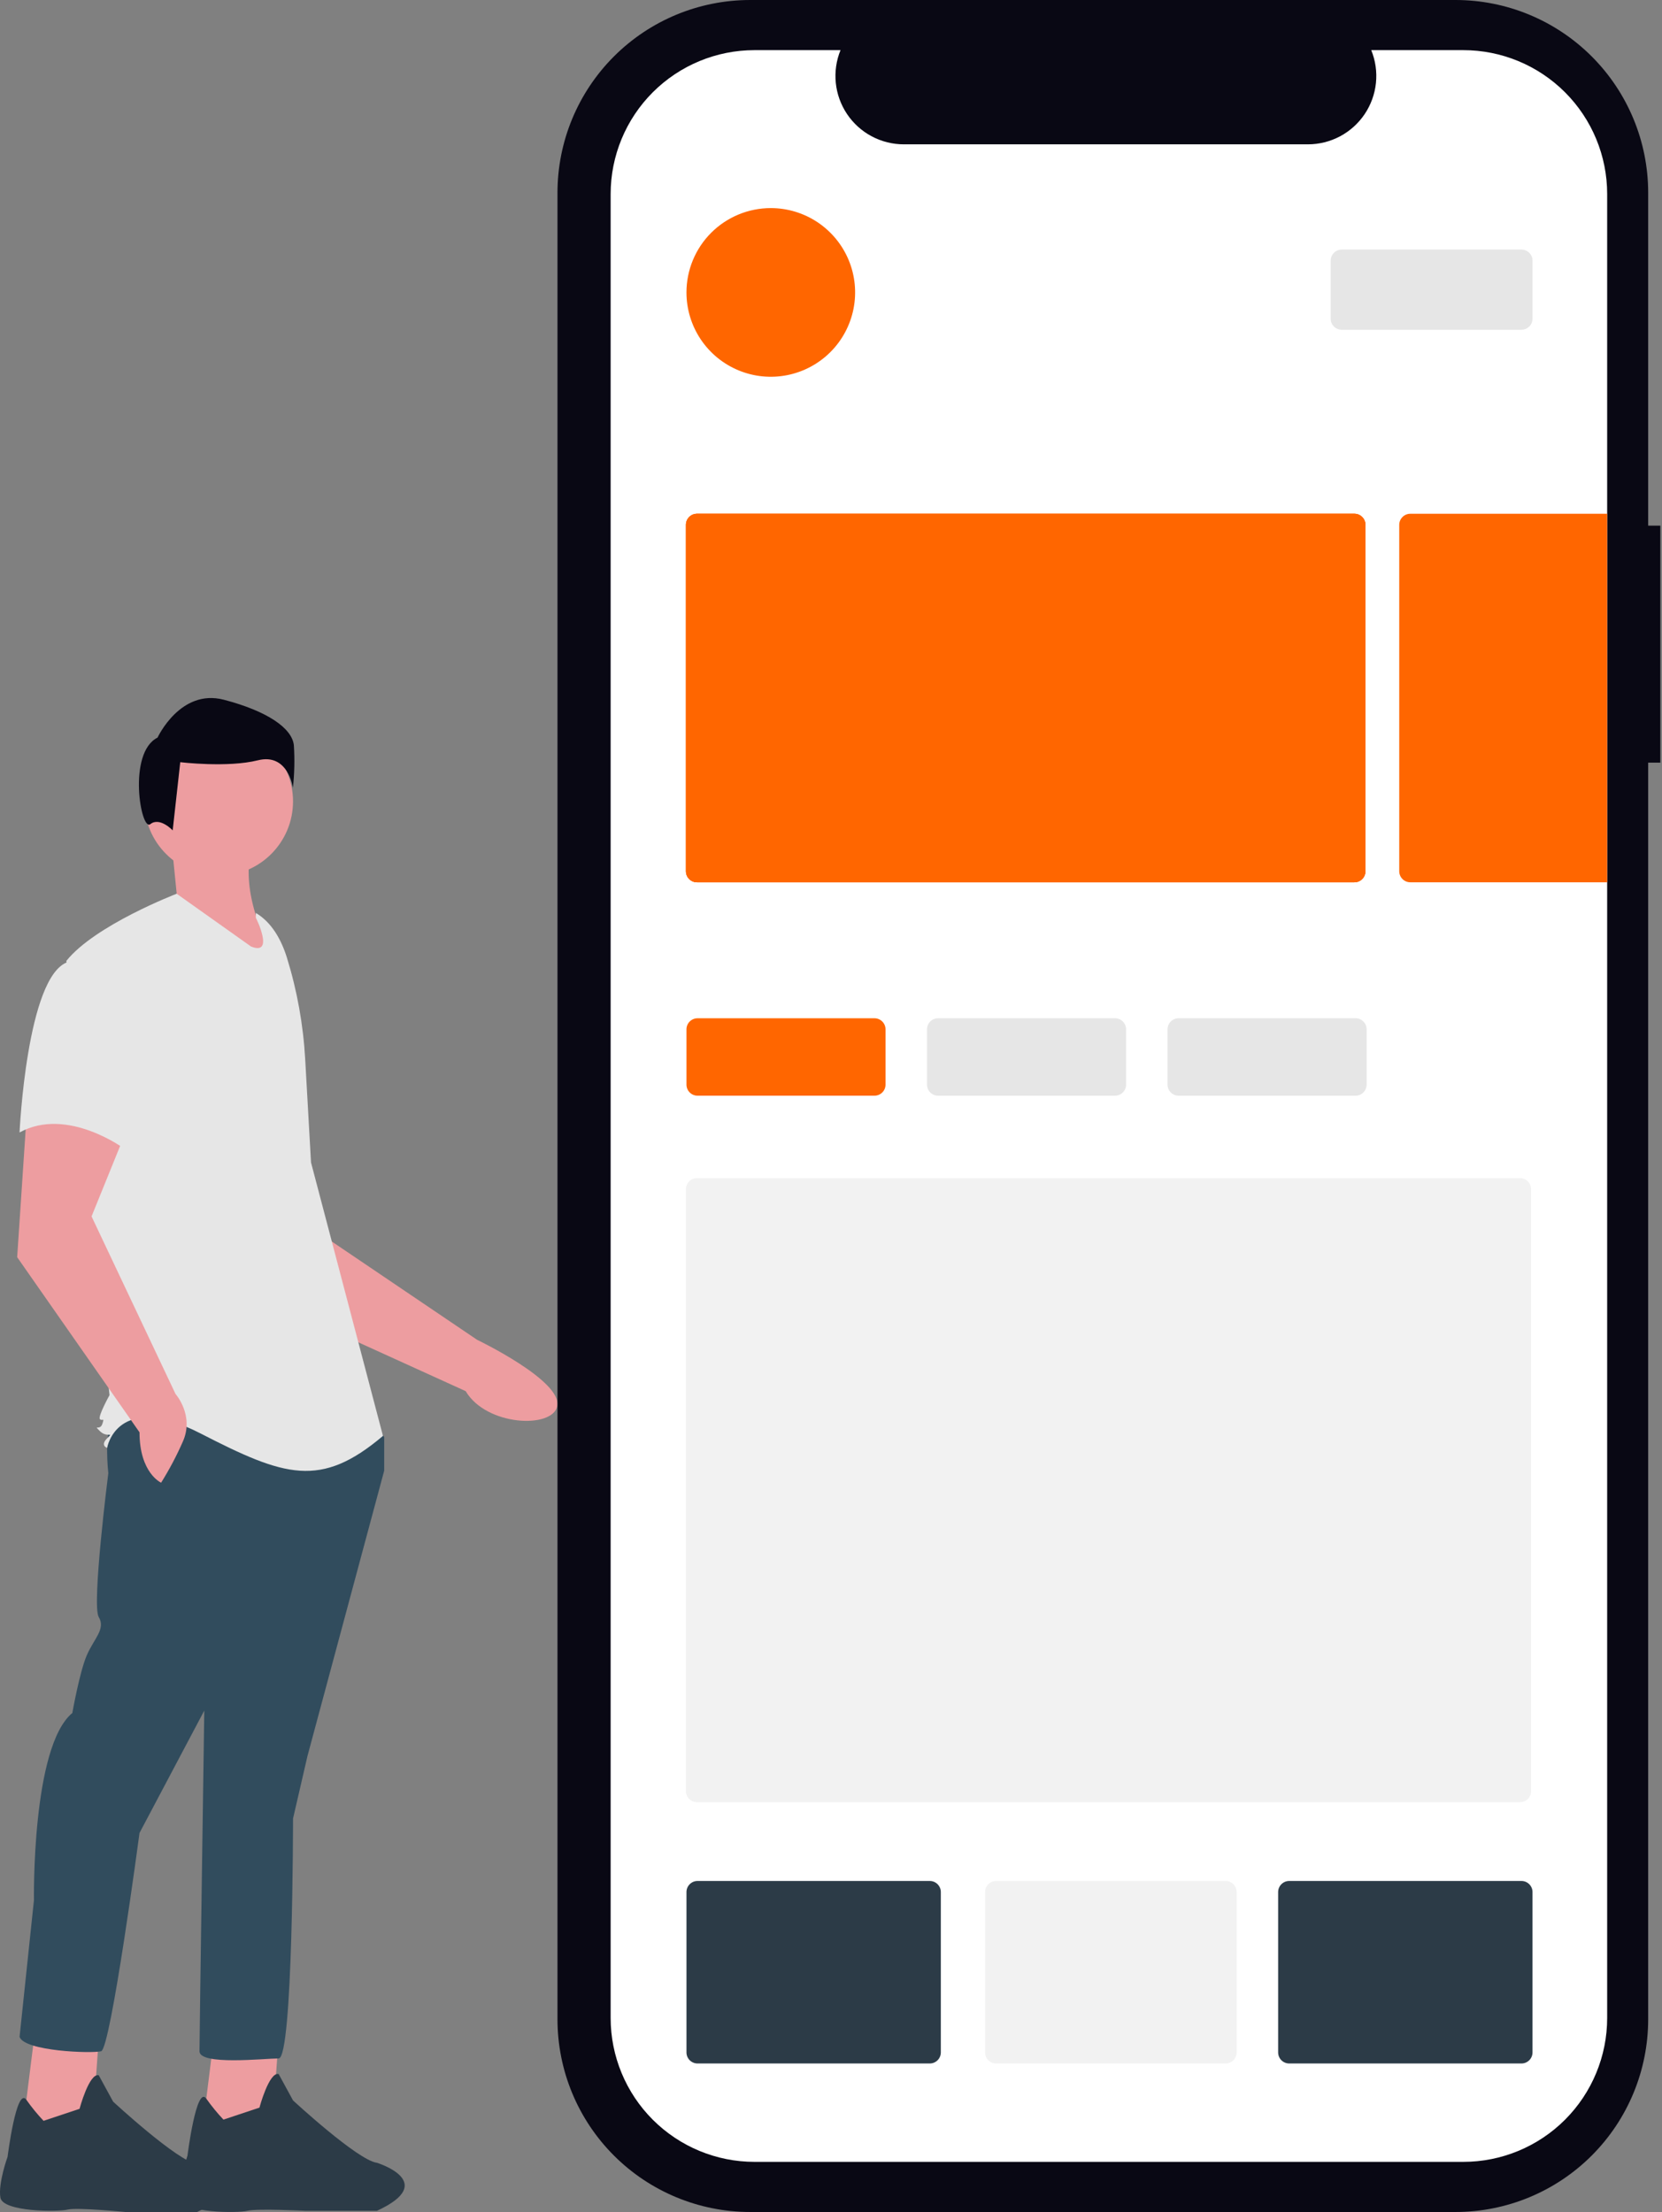 <svg width="263" height="350" viewBox="0 0 263 350" fill="none" xmlns="http://www.w3.org/2000/svg">
<rect x="0" y="0" width="263" height="350" fill="#808080" stroke="none"/>
<path d="M32.629 185.754L42.921 206.128L73.689 220.117C76.975 225.67 87.417 226.095 88.177 222.506C89.029 218.477 75.495 211.993 75.495 211.993L49.757 194.584L47.505 179.598L32.629 185.754Z" fill="#ED9DA0"/>
<path d="M33.843 322.477L31.945 337.659L42.953 338.419L44.091 322.477L33.843 322.477Z" fill="#ED9DA0"/>
<path d="M35.36 335.383C34.376 334.343 33.468 333.233 32.644 332.062C31.068 329.878 29.668 341.077 29.668 341.077C29.668 341.077 28.149 345.632 28.53 347.91C28.911 350.188 37.64 350.188 39.159 349.809C40.678 349.431 48.268 349.809 48.268 349.809H59.656C69.526 345.254 59.656 342.217 59.656 342.217C56.619 341.838 46.371 332.348 46.371 332.348L44.093 328.172C42.575 327.793 41.056 333.487 41.056 333.487L35.36 335.383Z" fill="#2C3B47"/>
<path d="M5.373 322.668L3.474 337.85L14.482 338.609L15.62 322.666L5.373 322.668Z" fill="#ED9DA0"/>
<path d="M6.893 335.575C5.909 334.534 5.001 333.424 4.176 332.253C2.598 330.07 1.199 341.269 1.199 341.269C1.199 341.269 -0.319 345.444 0.061 347.721C0.442 349.999 9.171 349.997 10.69 349.621C12.209 349.245 19.799 350.001 19.799 350.001H31.187C41.057 345.446 31.187 342.409 31.187 342.409C28.15 342.029 17.902 332.539 17.902 332.539L15.624 328.364C14.106 327.984 12.587 333.678 12.587 333.678L6.893 335.575Z" fill="#2C3B47"/>
<path d="M17.901 224.735C16.382 226.634 17.142 233.085 17.142 233.085C17.142 233.085 14.485 253.963 15.623 255.86C16.762 257.758 14.864 259.277 13.724 261.934C12.584 264.592 11.446 271.044 11.446 271.044C4.993 276.358 5.372 300.651 5.372 300.651L3.097 322.288C3.856 324.565 14.485 324.945 16.004 324.565C17.523 324.186 22.078 290.023 22.078 290.023L32.326 270.664C32.326 270.664 31.567 322.287 31.567 324.566C31.567 326.845 41.815 325.704 44.093 325.704C46.371 325.704 46.371 287.745 46.371 287.745L48.649 277.876L60.795 232.706V227.39L58.896 224.733C58.896 224.733 19.419 222.837 17.901 224.735Z" fill="#314C5D"/>
<path d="M40.485 132.307C38.1 137.618 39.512 145.038 44.284 153.184L24.925 144.074L27.961 141.417L27.204 133.827L40.485 132.307Z" fill="#ED9DA0"/>
<path d="M34.601 138.57C41.1 138.57 46.369 133.302 46.369 126.803C46.369 120.304 41.1 115.035 34.601 115.035C28.102 115.035 22.834 120.304 22.834 126.803C22.834 133.302 28.102 138.57 34.601 138.57Z" fill="#ED9DA0"/>
<path d="M40.486 144.453C43.021 145.961 44.538 148.73 45.408 151.548C47.02 156.764 47.989 162.158 48.296 167.609L49.215 183.929L60.603 227.202C50.734 235.553 45.042 233.655 31.754 226.822C18.467 219.99 16.95 229.101 16.95 229.101C16.95 229.101 15.812 228.722 16.95 227.583C18.087 226.445 16.95 227.583 15.812 226.446C14.675 225.308 15.812 226.446 16.192 225.308C16.572 224.171 16.192 224.928 15.812 224.549C15.433 224.17 17.331 220.75 17.331 220.75L14.295 192.28L10.497 152.045C15.052 146.351 27.957 141.416 27.957 141.416L39.726 149.767C43.525 151.285 40.485 145.212 40.485 145.212L40.486 144.453Z" fill="#E6E6E6"/>
<path d="M4.235 176.148L2.717 198.923L22.078 226.633C22.078 233.086 25.494 234.605 25.494 234.605C26.788 232.54 27.93 230.383 28.911 228.152C30.81 223.976 27.773 220.56 27.773 220.56L14.488 192.471L20.182 178.427L4.235 176.148Z" fill="#ED9DA0"/>
<path d="M10.686 152.236C4.233 154.513 3.094 179.187 3.094 179.187C10.686 175.011 19.796 181.844 19.796 181.844C19.796 181.844 21.695 175.391 23.971 167.04C24.659 164.691 24.741 162.207 24.21 159.817C23.679 157.428 22.552 155.212 20.934 153.375C20.934 153.375 17.141 149.959 10.686 152.236Z" fill="#E6E6E6"/>
<path d="M23.784 130.407C25.282 129.209 27.326 131.387 27.326 131.387L28.524 120.601C28.524 120.601 36.014 121.5 40.808 120.301C45.602 119.103 46.35 124.645 46.35 124.645C46.597 122.408 46.648 120.154 46.501 117.908C46.201 115.212 42.306 112.517 35.415 110.717C28.525 108.917 24.93 116.711 24.93 116.711C20.137 119.103 22.286 131.606 23.784 130.407Z" fill="#090814"/>
<path d="M262.737 83.174H260.812V30.492C260.812 22.405 257.599 14.649 251.881 8.931C246.163 3.213 238.407 0 230.32 0H118.709C110.622 0 102.867 3.212 97.148 8.931C91.43 14.649 88.218 22.405 88.218 30.492V319.507C88.218 327.594 91.43 335.35 97.148 341.068C102.867 346.787 110.622 349.999 118.709 349.999H230.32C238.407 349.999 246.163 346.787 251.881 341.068C257.6 335.35 260.812 327.594 260.812 319.507V120.669H262.737L262.737 83.174Z" fill="#090814"/>
<path d="M231.555 7.934H216.989C217.659 9.576 217.915 11.359 217.734 13.124C217.552 14.889 216.94 16.582 215.95 18.055C214.96 19.527 213.623 20.734 212.057 21.568C210.491 22.402 208.744 22.838 206.97 22.838H143.024C141.25 22.838 139.503 22.402 137.936 21.568C136.37 20.734 135.033 19.527 134.044 18.055C133.054 16.582 132.441 14.889 132.26 13.124C132.079 11.359 132.335 9.576 133.005 7.934H119.401C113.362 7.934 107.57 10.333 103.3 14.603C99.029 18.873 96.63 24.665 96.63 30.704V319.298C96.63 325.337 99.029 331.129 103.299 335.399C107.57 339.669 113.361 342.068 119.4 342.068H231.552C237.591 342.068 243.383 339.669 247.653 335.399C251.924 331.128 254.323 325.337 254.323 319.298V30.704C254.323 24.666 251.924 18.874 247.654 14.604C243.385 10.334 237.594 7.934 231.555 7.934Z" fill="white"/>
<path d="M214.321 81.293H110.294C109.327 81.293 108.544 82.076 108.544 83.043V137.854C108.544 138.82 109.327 139.604 110.294 139.604H214.321C215.287 139.604 216.071 138.82 216.071 137.854V83.043C216.071 82.076 215.287 81.293 214.321 81.293Z" fill="#FF6600"/>
<path d="M223.17 81.293H254.321V139.604H223.17C222.706 139.604 222.261 139.419 221.933 139.091C221.604 138.763 221.42 138.318 221.42 137.854V83.043C221.42 82.579 221.604 82.134 221.933 81.806C222.261 81.477 222.706 81.293 223.17 81.293Z" fill="#FF6600"/>
<path d="M121.972 32.926C124.612 32.926 127.192 33.708 129.386 35.175C131.58 36.641 133.291 38.725 134.301 41.163C135.311 43.602 135.575 46.285 135.06 48.873C134.545 51.462 133.274 53.84 131.408 55.706C129.542 57.572 127.164 58.843 124.576 59.358C121.987 59.873 119.304 59.609 116.866 58.599C114.427 57.589 112.343 55.878 110.877 53.684C109.411 51.489 108.628 48.909 108.628 46.27C108.628 42.731 110.034 39.337 112.536 36.834C115.039 34.332 118.433 32.926 121.972 32.926Z" fill="#FF6600"/>
<path d="M212.32 39.488H240.759C241.223 39.488 241.668 39.673 241.996 40.001C242.324 40.329 242.509 40.774 242.509 41.238V50.426C242.509 50.89 242.324 51.336 241.996 51.664C241.668 51.992 241.223 52.176 240.759 52.176H212.32C211.856 52.176 211.411 51.992 211.082 51.664C210.754 51.336 210.57 50.89 210.57 50.426V41.238C210.57 40.774 210.754 40.329 211.082 40.001C211.411 39.673 211.856 39.488 212.32 39.488Z" fill="#E6E6E6"/>
<path d="M110.378 161.119H138.379C138.843 161.119 139.289 161.304 139.617 161.632C139.945 161.96 140.129 162.405 140.129 162.869V171.62C140.129 172.084 139.945 172.529 139.617 172.857C139.289 173.185 138.843 173.37 138.379 173.37H110.378C109.914 173.37 109.469 173.185 109.141 172.857C108.812 172.529 108.628 172.084 108.628 171.62V162.869C108.628 162.405 108.812 161.96 109.141 161.632C109.469 161.304 109.914 161.119 110.378 161.119Z" fill="#FF6600"/>
<path d="M148.442 161.119H176.443C176.908 161.119 177.353 161.304 177.681 161.632C178.009 161.96 178.194 162.405 178.194 162.869V171.62C178.194 172.084 178.009 172.529 177.681 172.857C177.353 173.185 176.908 173.37 176.443 173.37H148.442C147.978 173.37 147.533 173.185 147.205 172.857C146.877 172.529 146.692 172.084 146.692 171.62V162.869C146.692 162.405 146.877 161.96 147.205 161.632C147.533 161.304 147.978 161.119 148.442 161.119Z" fill="#E6E6E6"/>
<path d="M186.506 161.119H214.508C214.972 161.119 215.417 161.304 215.745 161.632C216.073 161.96 216.258 162.405 216.258 162.869V171.62C216.258 172.084 216.073 172.529 215.745 172.857C215.417 173.185 214.972 173.37 214.508 173.37H186.506C186.042 173.37 185.597 173.185 185.269 172.857C184.941 172.529 184.756 172.084 184.756 171.62V162.869C184.756 162.405 184.941 161.96 185.269 161.632C185.597 161.304 186.042 161.119 186.506 161.119Z" fill="#E6E6E6"/>
<path d="M214.321 81.293H110.294C109.327 81.293 108.544 82.076 108.544 83.043V137.854C108.544 138.82 109.327 139.604 110.294 139.604H214.321C215.287 139.604 216.071 138.82 216.071 137.854V83.043C216.071 82.076 215.287 81.293 214.321 81.293Z" fill="#FF6600"/>
<path d="M110.294 81.293H214.321C214.785 81.293 215.23 81.477 215.558 81.806C215.887 82.134 216.071 82.579 216.071 83.043V137.854C216.071 138.318 215.887 138.763 215.558 139.091C215.23 139.419 214.785 139.604 214.321 139.604H110.294C109.83 139.604 109.384 139.419 109.056 139.091C108.728 138.763 108.544 138.318 108.544 137.854V83.043C108.544 82.579 108.728 82.134 109.056 81.806C109.384 81.477 109.83 81.293 110.294 81.293Z" fill="#FF6600"/>
<path d="M110.294 186.418H240.534C240.998 186.418 241.443 186.602 241.771 186.931C242.099 187.259 242.284 187.704 242.284 188.168V283.407C242.284 283.871 242.099 284.316 241.771 284.644C241.443 284.972 240.998 285.157 240.534 285.157H110.294C109.83 285.157 109.384 284.972 109.056 284.644C108.728 284.316 108.544 283.871 108.544 283.407V188.168C108.544 187.704 108.728 187.259 109.056 186.931C109.384 186.602 109.83 186.418 110.294 186.418Z" fill="#F2F2F2"/>
<path d="M110.378 297.625H147.13C147.594 297.625 148.039 297.809 148.367 298.138C148.695 298.466 148.88 298.911 148.88 299.375V324.751C148.88 325.215 148.695 325.66 148.367 325.989C148.039 326.317 147.594 326.501 147.13 326.501H110.378C109.914 326.501 109.469 326.317 109.141 325.989C108.812 325.66 108.628 325.215 108.628 324.751V299.375C108.628 298.911 108.812 298.466 109.141 298.138C109.469 297.809 109.914 297.625 110.378 297.625Z" fill="#2C3B47"/>
<path d="M204.007 297.625H240.759C241.223 297.625 241.668 297.809 241.996 298.138C242.324 298.466 242.509 298.911 242.509 299.375V324.751C242.509 325.215 242.324 325.66 241.996 325.989C241.668 326.317 241.223 326.501 240.759 326.501H204.007C203.543 326.501 203.098 326.317 202.77 325.989C202.441 325.66 202.257 325.215 202.257 324.751V299.375C202.257 298.911 202.441 298.466 202.77 298.138C203.098 297.809 203.543 297.625 204.007 297.625Z" fill="#2C3B47"/>
<path d="M157.63 297.625H193.944C194.408 297.625 194.854 297.809 195.182 298.138C195.51 298.466 195.694 298.911 195.694 299.375V324.751C195.694 325.215 195.51 325.66 195.182 325.989C194.854 326.317 194.408 326.501 193.944 326.501H157.63C157.166 326.501 156.721 326.317 156.393 325.989C156.065 325.66 155.88 325.215 155.88 324.751V299.375C155.88 298.911 156.065 298.466 156.393 298.138C156.721 297.809 157.166 297.625 157.63 297.625Z" fill="#F2F2F2"/>
</svg>

